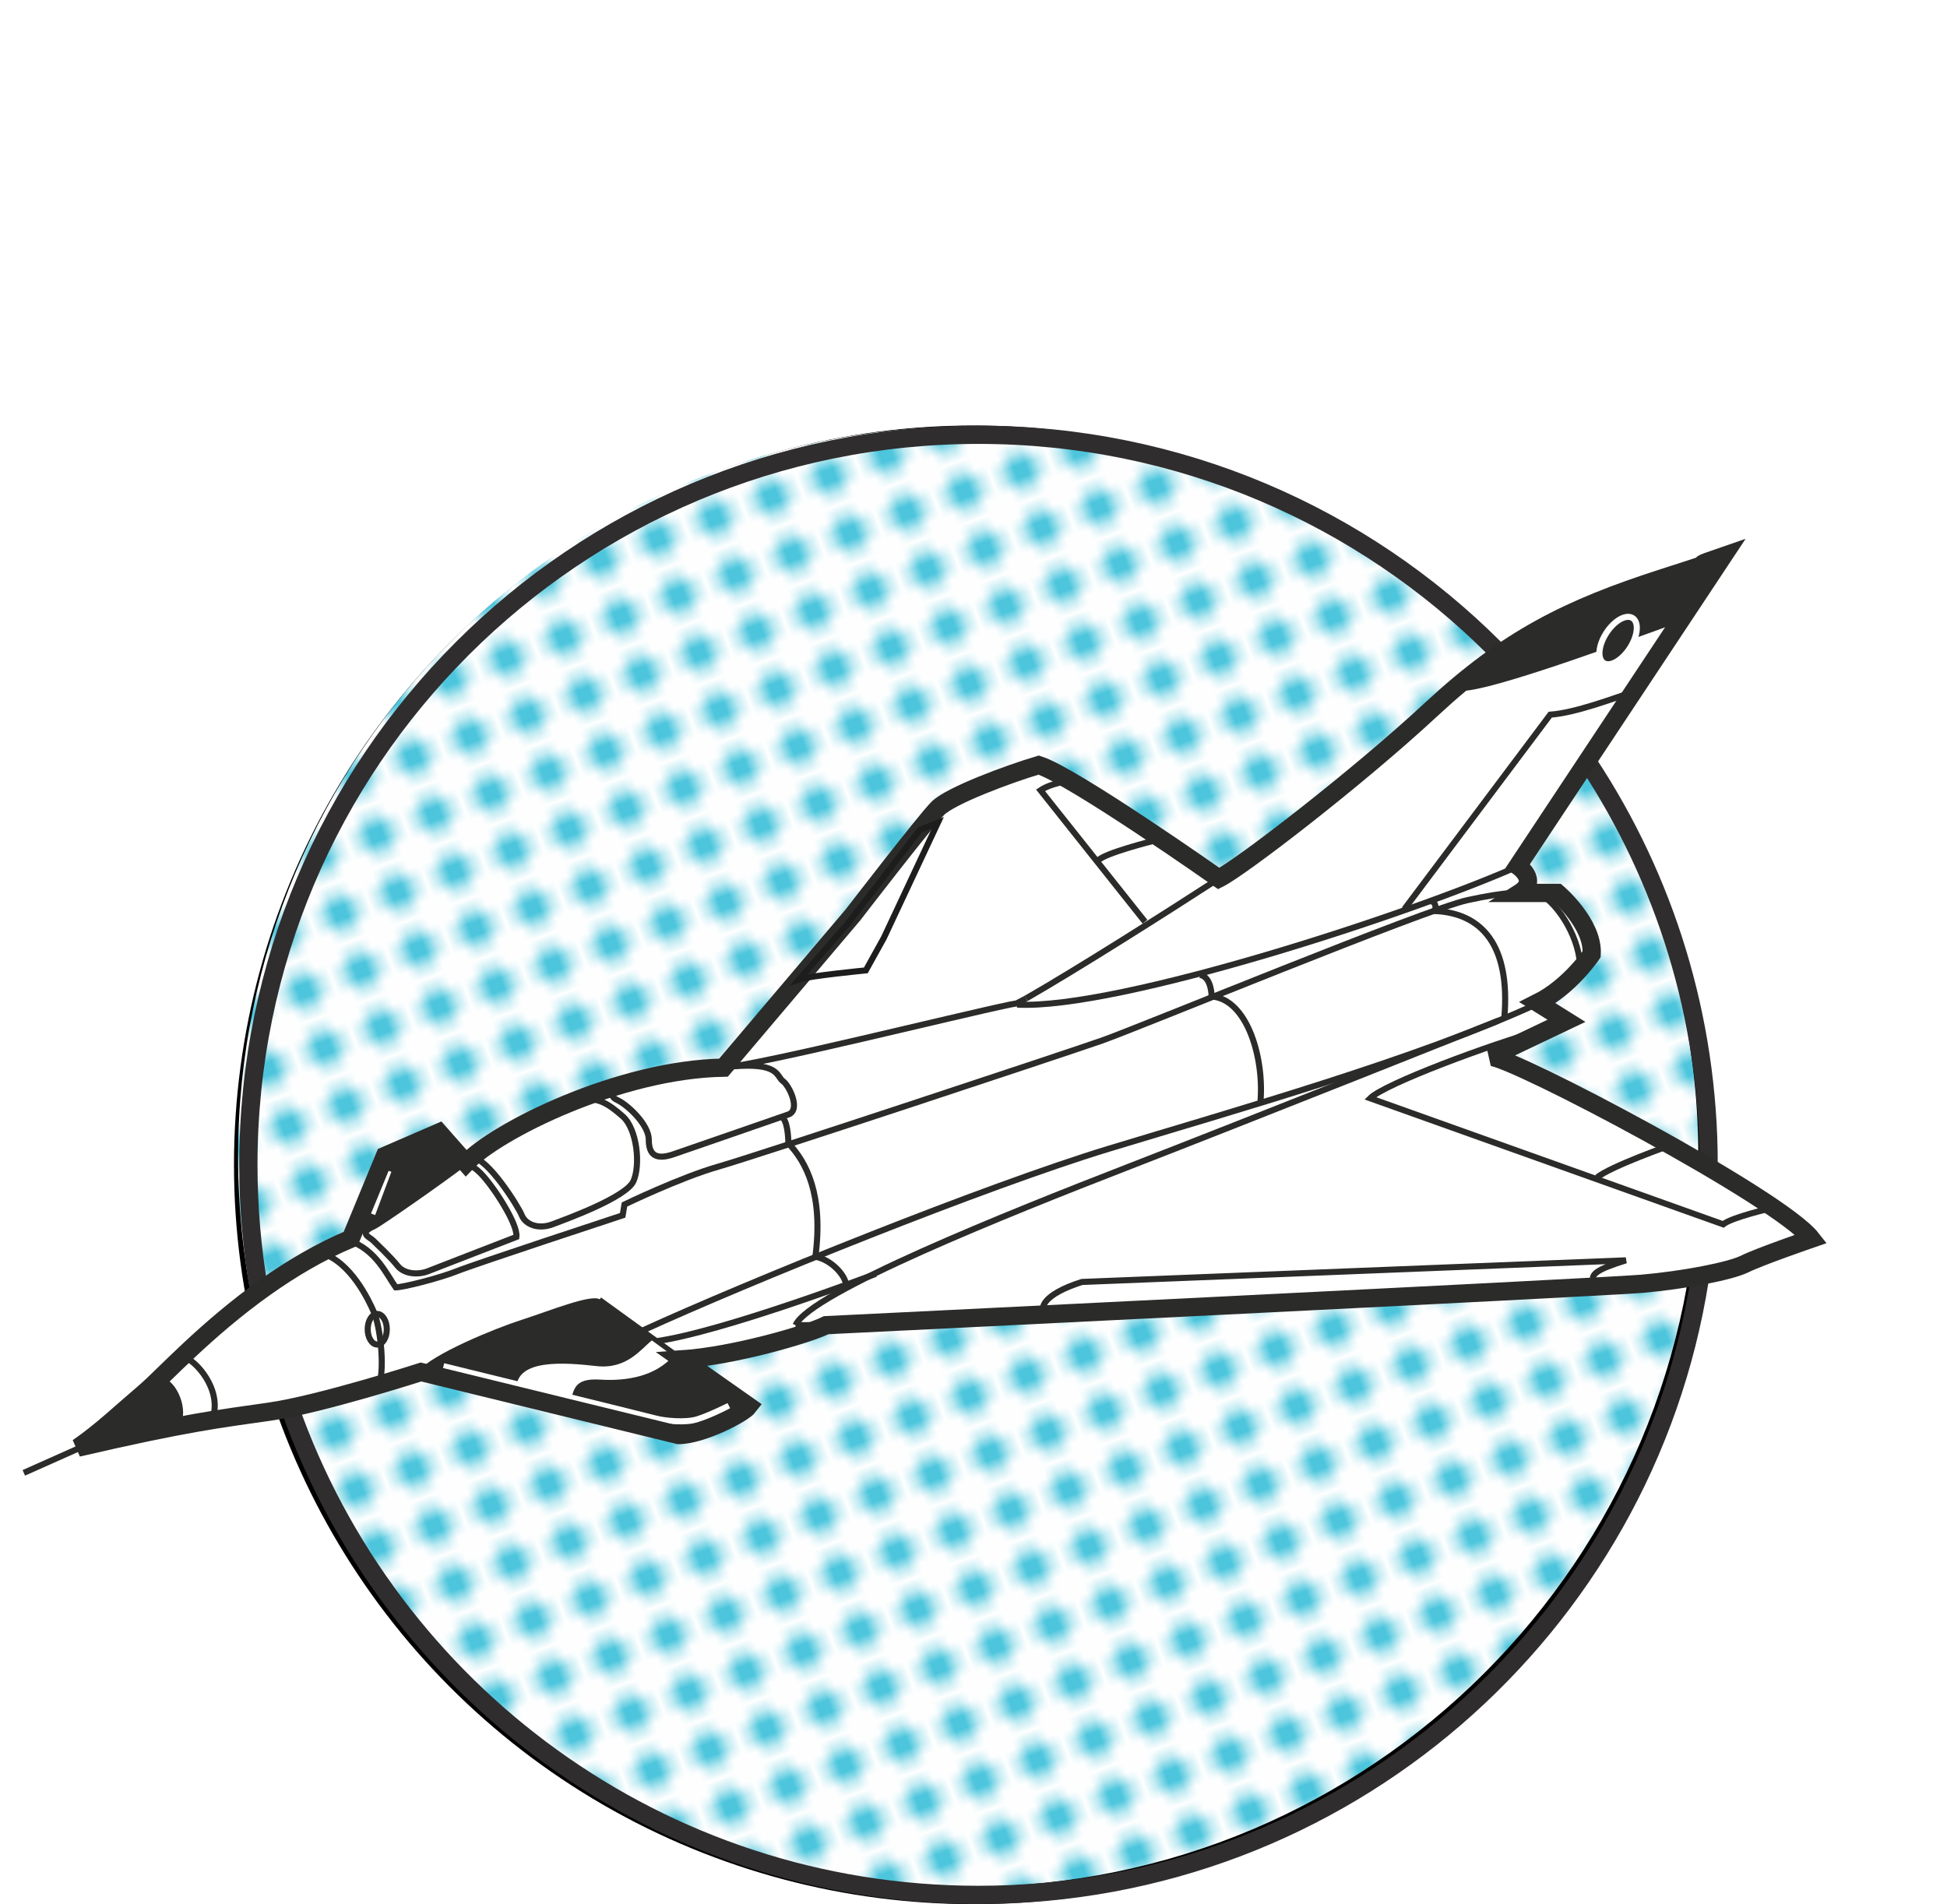 <?xml version="1.0" encoding="UTF-8" standalone="no"?>
<svg
   xmlns:dc="http://purl.org/dc/elements/1.1/"
   xmlns:cc="http://creativecommons.org/ns#"
   xmlns:rdf="http://www.w3.org/1999/02/22-rdf-syntax-ns#"
   xmlns:svg="http://www.w3.org/2000/svg"
   xmlns="http://www.w3.org/2000/svg"
   version="1.1"
   id="svg10845"
   height="195.603"
   width="200">
  <defs
     id="defs4809">
    <pattern
       id="polka"
       patternTransform="rotate(20)"
       height="5"
       width="5"
       patternUnits="userSpaceOnUse">
      <rect
         y="0"
         x="0"
         height="5"
         width="5"
         style="fill:#ffffff"
         id="polka__bg" />
      <circle
         cx="2"
         style="fill:#4dc6dd"
         cy="2"
         r="1.5"
         id="polka__inner" />
    </pattern>
  </defs>
  <g
     style="display:inline"
     transform="translate(-282.081,-278.411)"
     id="layer1">
    <ellipse
       style="color:#000000;display:inline;overflow:visible;visibility:visible;opacity:1;fill:none;fill-opacity:1;fill-rule:nonzero;stroke:#000000;stroke-width:2;stroke-miterlimit:4;stroke-dasharray:none;stroke-opacity:1;marker:none;enable-background:accumulate"
       id="path6022"
       cx="382.068"
       cy="398.076"
       rx="74.951"
       ry="74.95" />
    <g
       transform="translate(169.923,59.827)"
       id="g10858">
      <g
         id="g92"
         transform="matrix(1.25,0,0,-1.25,286.614,337.415)">
        <path
           d="m 0,0 c 0,-33.137 -26.863,-60 -60,-60 -33.138,0 -60,26.863 -60,60 0,33.137 26.862,60 60,60 C -26.863,60 0,33.137 0,0"
           style="fill:url(#polka);fill-opacity:1;fill-rule:nonzero;stroke:none"
           id="path146" />
      </g>
      <g
         id="g148"
         transform="matrix(1.25,0,0,-1.25,286.751,350.042)">
        <path
           d="m 0,0 c -4.524,-28.655 -29.335,-50.566 -59.263,-50.566 -26.172,0 -48.429,16.758 -56.631,40.128"
           style="fill:none;stroke:#2f2d2e;stroke-width:1.5;stroke-linecap:butt;stroke-linejoin:miter;stroke-miterlimit:4;stroke-dasharray:none;stroke-opacity:1"
           id="path150" />
      </g>
      <g
         id="g320"
         transform="matrix(1.25,0,0,-1.25,138.773,351.121)">
        <path
           d="m 0,0 c -0.579,3.346 -0.881,6.786 -0.881,10.297 0,33.137 26.863,60 60,60 16.569,0 31.569,-6.715 42.426,-17.572"
           style="fill:none;stroke:#2f2d2e;stroke-width:1.5;stroke-linecap:butt;stroke-linejoin:miter;stroke-miterlimit:4;stroke-dasharray:none;stroke-opacity:1"
           id="path322" />
      </g>
      <g
         id="g10760">
        <g
           transform="matrix(1.25,0,0,-1.25,160.025,338.07)"
           id="g152">
          <path
             id="path154"
             style="fill:#ffffff;fill-opacity:1;fill-rule:nonzero;stroke:none"
             d="M 0,0 -2.221,2.517 -6.662,0.592 -9.473,-6.217 c -2.549,-1.074 -4.915,-2.49 -7.029,-3.991 -4.881,-3.464 -8.429,-7.382 -9.845,-8.589 -1.998,-1.702 -3.701,-3.331 -5.55,-4.589 8.954,2.073 11.62,2.368 15.762,2.96 4.145,0.593 12.434,3.257 12.434,3.257 l 21.166,-5.181 c 1.924,0 5.328,1.777 5.771,2.369 l -5.476,3.848 c 4.293,0.296 10.361,2.072 11.842,2.812 0,0 63.644,3.108 67.048,3.404 3.405,0.296 7.252,1.036 8.438,1.629 1.183,0.592 5.476,2.071 5.476,2.071 -2.666,3.404 -24.57,14.949 -26.347,14.949 l 6.217,2.961 -2.368,1.48 c 2.664,1.332 4.44,3.996 4.44,3.996 0.148,2.517 -2.813,5.033 -2.813,5.033 l -3.107,0 c 1.629,1.036 -0.148,2.22 -0.148,2.22 l 16.873,25.458 c -4.737,-1.628 2.96,0.74 -4.885,-1.776 C 90.582,45.588 85.549,43.071 79.334,37.299 73.117,31.526 63.645,24.273 61.867,23.386 c 0,0 -11.988,8.436 -14.801,9.325 -2.515,-0.74 -7.252,-2.517 -8.289,-3.553 -1.035,-1.036 -6.955,-8.732 -6.955,-8.732 L 21.164,7.845 C 12.58,7.696 2.516,2.664 0,0" />
        </g>
        <g
           transform="matrix(1.25,0,0,-1.25,212.199,353.845)"
           id="g156">
          <path
             id="path158"
             style="fill:#ffffff;fill-opacity:1;fill-rule:nonzero;stroke:none"
             d="m 0,0 c 0.592,1.924 16.576,9.473 22.793,10.953 6.217,1.48 16.578,6.216 18.057,6.956 1.48,0.74 5.181,2.072 5.181,2.072 0,0 11.692,-5.772 12.877,-6.808 C 50.322,9.621 33.746,1.776 33.746,1.776 L 0,0 Z" />
        </g>
        <g
           transform="matrix(1.25,0,0,-1.25,150.912,356.71)"
           id="g160">
          <path
             id="path162"
             style="fill:#ffffff;fill-opacity:1;fill-rule:nonzero;stroke:none"
             d="M 0,0 C 0.432,0 0.783,0.562 0.783,1.256 0.783,1.949 0.432,2.512 0,2.512 -0.436,2.512 -0.787,1.949 -0.787,1.256 -0.787,0.562 -0.436,0 0,0" />
        </g>
        <g
           transform="matrix(1.25,0,0,-1.25,150.912,356.71)"
           id="g164">
          <path
             id="path166"
             style="fill:none;stroke:#2b2b2a;stroke-width:0.5;stroke-linecap:butt;stroke-linejoin:miter;stroke-miterlimit:4;stroke-dasharray:none;stroke-opacity:1"
             d="M 0,0 C 0.432,0 0.783,0.562 0.783,1.256 0.783,1.949 0.432,2.512 0,2.512 -0.436,2.512 -0.787,1.949 -0.787,1.256 -0.787,0.562 -0.436,0 0,0 Z" />
        </g>
        <g
           transform="matrix(1.25,0,0,-1.25,208.683,301.486)"
           id="g168">
          <path
             id="path170"
             style="fill:#ffffff;fill-opacity:1;fill-rule:nonzero;stroke:none"
             d="m 0,0 c -0.254,-0.271 -0.889,-1.036 -0.889,-1.036 l 5.403,0.666 5.625,2.887 C 9.473,3.034 8.215,3.404 8.215,3.404 6.143,3.034 1.035,1.11 0,0" />
        </g>
        <g
           transform="matrix(1.25,0,0,-1.25,114.604,369.892)"
           id="g172">
          <path
             id="path174"
             style="fill:none;stroke:#2b2b2a;stroke-width:0.5;stroke-linecap:butt;stroke-linejoin:miter;stroke-miterlimit:4;stroke-dasharray:none;stroke-opacity:1"
             d="M 0,0 4.811,2.146" />
        </g>
        <g
           transform="matrix(1.25,0,0,-1.25,182.411,358.421)"
           id="g176">
          <path
             id="path178"
             style="fill:none;stroke:#2b2b2a;stroke-width:0.5;stroke-linecap:butt;stroke-linejoin:miter;stroke-miterlimit:4;stroke-dasharray:none;stroke-opacity:1"
             d="M 0,0 -6.957,5.032" />
        </g>
        <g
           transform="matrix(1.25,0,0,-1.25,197.025,354.721)"
           id="g180">
          <path
             id="path182"
             style="fill:none;stroke:#2b2b2a;stroke-width:0.5;stroke-linecap:butt;stroke-linejoin:miter;stroke-miterlimit:4;stroke-dasharray:none;stroke-opacity:1"
             d="M 0,0 -2.516,0" />
        </g>
        <g
           transform="matrix(1.25,0,0,-1.25,237.36,308.838)"
           id="g184">
          <path
             id="path186"
             style="fill:none;stroke:#2b2b2a;stroke-width:0.5;stroke-linecap:butt;stroke-linejoin:miter;stroke-miterlimit:4;stroke-dasharray:none;stroke-opacity:1"
             d="M 0,0 C -4.312,-2.798 -11.742,-7.507 -15.836,-9.85" />
        </g>
        <g
           transform="matrix(1.25,0,0,-1.25,217.565,321.15)"
           id="g188">
          <path
             id="path190"
             style="fill:none;stroke:#2b2b2a;stroke-width:0.5;stroke-linecap:butt;stroke-linejoin:miter;stroke-miterlimit:4;stroke-dasharray:none;stroke-opacity:1"
             d="m 0,0 c -1.145,-0.573 -0.422,-0.324 -1.334,-0.511 -4.291,-0.888 -20.277,-4.885 -23.533,-5.18" />
        </g>
        <g
           transform="matrix(1.25,0,0,-1.25,270.663,324.378)"
           id="g192">
          <path
             id="path194"
             style="fill:none;stroke:#2b2b2a;stroke-width:0.5;stroke-linecap:butt;stroke-linejoin:miter;stroke-miterlimit:4;stroke-dasharray:none;stroke-opacity:1"
             d="m 0,0 c -4.293,-1.185 -13.025,-4.44 -14.209,-5.625 l 29.01,-10.36 c 0.74,0.591 3.996,1.332 3.996,1.332" />
        </g>
        <g
           transform="matrix(1.25,0,0,-1.25,276.212,339.549)"
           id="g196">
          <path
             id="path198"
             style="fill:none;stroke:#2b2b2a;stroke-width:0.5;stroke-linecap:butt;stroke-linejoin:miter;stroke-miterlimit:4;stroke-dasharray:none;stroke-opacity:1"
             d="M 0,0 C 1.037,0.888 6.068,2.664 6.068,2.664" />
        </g>
        <g
           transform="matrix(1.25,0,0,-1.25,229.774,313.277)"
           id="g200">
          <path
             id="path202"
             style="fill:none;stroke:#2b2b2a;stroke-width:0.5;stroke-linecap:butt;stroke-linejoin:miter;stroke-miterlimit:4;stroke-dasharray:none;stroke-opacity:1"
             d="m 0,0 -8.586,10.805 c 0.889,0.591 2.221,0.74 2.221,0.74" />
        </g>
        <g
           transform="matrix(1.25,0,0,-1.25,224.965,306.987)"
           id="g204">
          <path
             id="path206"
             style="fill:none;stroke:#2b2b2a;stroke-width:0.5;stroke-linecap:butt;stroke-linejoin:miter;stroke-miterlimit:4;stroke-dasharray:none;stroke-opacity:1"
             d="M 0,0 C 0.443,0.592 4.588,1.628 4.588,1.628" />
        </g>
        <g
           transform="matrix(1.25,0,0,-1.25,216.637,321.788)"
           id="g208">
          <path
             id="path210"
             style="fill:none;stroke:#2b2b2a;stroke-width:0.5;stroke-linecap:butt;stroke-linejoin:miter;stroke-miterlimit:4;stroke-dasharray:none;stroke-opacity:1"
             d="M 0,0 C 8.289,-0.444 32.637,7.548 41.223,11.396" />
        </g>
        <g
           transform="matrix(1.25,0,0,-1.25,285.094,282.01)"
           id="g212">
          <path
             id="path214"
             style="fill:#2b2b2a;fill-opacity:1;fill-rule:nonzero;stroke:none"
             d="m 0,0 c -8.141,-2.96 -16.875,-6.068 -18.502,-5.772 3.256,3.996 12.285,7.548 14.061,7.992 1.775,0.444 7.697,2.664 7.697,2.664 L 0,0 Z" />
        </g>
        <g
           transform="matrix(1.25,0,0,-1.25,285.094,282.01)"
           id="g216">
          <path
             id="path218"
             style="fill:none;stroke:#2b2b2a;stroke-width:0.5;stroke-linecap:butt;stroke-linejoin:miter;stroke-miterlimit:4;stroke-dasharray:none;stroke-opacity:1"
             d="m 0,0 c -8.141,-2.96 -16.875,-6.068 -18.502,-5.772 3.256,3.996 12.285,7.548 14.061,7.992 1.775,0.444 7.697,2.664 7.697,2.664 L 0,0 Z" />
        </g>
        <g
           transform="matrix(1.25,0,0,-1.25,280.097,289.596)"
           id="g220">
          <path
             id="path222"
             style="fill:none;stroke:#2b2b2a;stroke-width:0.5;stroke-linecap:butt;stroke-linejoin:miter;stroke-miterlimit:4;stroke-dasharray:none;stroke-opacity:1"
             d="m 0,0 c -1.775,-0.593 -4.883,-1.776 -6.955,-1.925 l -11.99,-15.984" />
        </g>
        <g
           transform="matrix(1.25,0,0,-1.25,150.587,344.546)"
           id="g224">
          <path
             id="path226"
             style="fill:none;stroke:#2b2b2a;stroke-width:0.5;stroke-linecap:butt;stroke-linejoin:miter;stroke-miterlimit:4;stroke-dasharray:none;stroke-opacity:1"
             d="m 0,0 c -1.342,-0.592 -0.369,-0.888 -0.074,-1.184 0.297,-0.295 1.406,-1.332 1.998,-2.072 0.594,-0.74 1.777,-0.74 2.517,-0.444 0.741,0.296 7.252,2.812 7.252,2.812 C 11.842,0.148 9.77,3.331 8.732,4.366 7.979,5.12 7.4,5.181 7.4,5.181 5.477,3.7 0.406,0.179 0,0 Z" />
        </g>
        <g
           transform="matrix(1.25,0,0,-1.25,160.67,337.514)"
           id="g228">
          <path
             id="path230"
             style="fill:none;stroke:#2b2b2a;stroke-width:0.5;stroke-linecap:butt;stroke-linejoin:miter;stroke-miterlimit:4;stroke-dasharray:none;stroke-opacity:1"
             d="m 0,0 c 1.258,0 3.775,-3.996 4.07,-4.736 0.297,-0.741 1.332,-1.185 2.518,-0.741 1.183,0.445 6.068,2.22 6.66,3.552 0.592,1.333 0.295,4.293 -0.889,5.329 C 11.176,4.44 10.287,5.032 8.807,4.736 7.328,4.44 3.826,2.417 3.33,2.22 2.221,1.776 0,0 0,0 Z" />
        </g>
        <g
           transform="matrix(1.25,0,0,-1.25,176.398,329.929)"
           id="g232">
          <path
             id="path234"
             style="fill:none;stroke:#2b2b2a;stroke-width:0.5;stroke-linecap:butt;stroke-linejoin:miter;stroke-miterlimit:4;stroke-dasharray:none;stroke-opacity:1"
             d="m 0,0 c -1.037,-0.296 -1.48,-0.962 -0.666,-1.332 0.814,-0.37 2.59,-1.998 2.59,-3.257 0,-1.258 0.592,-1.702 2.072,-1.183 1.481,0.517 8.363,2.885 9.399,3.255 1.037,0.371 0.074,2.369 -0.444,2.739 C 12.432,0.592 12.654,1.628 9.473,1.479 6.291,1.332 3.33,0.888 2.59,0.666 1.85,0.444 0,0 0,0 Z" />
        </g>
        <g
           transform="matrix(1.25,0,0,-1.25,173.715,352.038)"
           id="g236">
          <path
             id="path238"
             style="fill:#2b2b2a;fill-opacity:1;fill-rule:nonzero;stroke:none"
             d="m 0,0 c -0.814,0.37 -4.07,-0.962 -6.365,-1.702 -2.293,-0.74 -7.326,-2.813 -8.51,-4.219 0,0 18.428,-4.514 19.537,-4.809 1.109,-0.296 1.998,-0.666 3.701,-0.075 1.701,0.592 3.551,1.554 3.922,1.998 L 0,0 Z" />
        </g>
        <g
           transform="matrix(1.25,0,0,-1.25,145.224,347.32)"
           id="g240">
          <path
             id="path242"
             style="fill:none;stroke:#2b2b2a;stroke-width:0.5;stroke-linecap:butt;stroke-linejoin:miter;stroke-miterlimit:4;stroke-dasharray:none;stroke-opacity:1"
             d="m 0,0 c 2.367,-0.74 3.848,-3.849 4.291,-4.885 0.445,-1.036 0.889,-4.143 0.445,-5.92" />
        </g>
        <g
           transform="matrix(1.25,0,0,-1.25,178.156,355.276)"
           id="g244">
          <path
             id="path246"
             style="fill:none;stroke:#2b2b2a;stroke-width:0.5;stroke-linecap:butt;stroke-linejoin:miter;stroke-miterlimit:4;stroke-dasharray:none;stroke-opacity:1"
             d="m 0,0 c 8.732,3.996 28.121,11.841 38.334,14.949 10.213,3.108 25.459,7.401 35.375,11.988" />
        </g>
        <g
           transform="matrix(1.25,0,0,-1.25,179.45,356.386)"
           id="g248">
          <path
             id="path250"
             style="fill:none;stroke:#2b2b2a;stroke-width:0.5;stroke-linecap:butt;stroke-linejoin:miter;stroke-miterlimit:4;stroke-dasharray:none;stroke-opacity:1"
             d="M 0,0 C 5.477,0.74 18.131,5.551 18.131,5.551" />
        </g>
        <g
           transform="matrix(1.25,0,0,-1.25,193.881,354.721)"
           id="g252">
          <path
             id="path254"
             style="fill:none;stroke:#2b2b2a;stroke-width:0.5;stroke-linecap:butt;stroke-linejoin:miter;stroke-miterlimit:4;stroke-dasharray:none;stroke-opacity:1"
             d="m 0,0 c 1.184,2.665 17.465,9.177 27.383,13.025 9.916,3.849 30.342,11.99 30.342,11.99" />
        </g>
        <g
           transform="matrix(1.25,0,0,-1.25,192.587,333.444)"
           id="g256">
          <path
             id="path258"
             style="fill:none;stroke:#2b2b2a;stroke-width:0.5;stroke-linecap:butt;stroke-linejoin:miter;stroke-miterlimit:4;stroke-dasharray:none;stroke-opacity:1"
             d="M 0,0 C 0.443,-0.444 0.443,-2.072 0.443,-2.072 1.924,-3.626 3.33,-6.29 2.664,-11.396 3.922,-11.619 5.105,-12.877 5.18,-13.69" />
        </g>
        <g
           transform="matrix(1.25,0,0,-1.25,276.028,350.466)"
           id="g260">
          <path
             id="path262"
             style="fill:none;stroke:#2b2b2a;stroke-width:0.5;stroke-linecap:butt;stroke-linejoin:miter;stroke-miterlimit:4;stroke-dasharray:none;stroke-opacity:1"
             d="m 0,0 c -0.592,0.74 0.148,1.185 2.516,1.925 l -44.7,-1.777 c -3.255,-1.036 -3.552,-2.22 -2.961,-2.664 L 0,0 Z" />
        </g>
        <g
           transform="matrix(1.25,0,0,-1.25,235.417,318.736)"
           id="g264">
          <path
             id="path266"
             style="fill:none;stroke:#2b2b2a;stroke-width:0.5;stroke-linecap:butt;stroke-linejoin:miter;stroke-miterlimit:4;stroke-dasharray:none;stroke-opacity:1"
             d="m 0,0 c 0.963,-0.147 0.963,-1.775 0.963,-1.775 2.959,-0.223 4.365,-5.181 3.996,-8.807" />
        </g>
        <g
           transform="matrix(1.25,0,0,-1.25,259.005,311.15)"
           id="g268">
          <path
             id="path270"
             style="fill:none;stroke:#2b2b2a;stroke-width:0.5;stroke-linecap:butt;stroke-linejoin:miter;stroke-miterlimit:4;stroke-dasharray:none;stroke-opacity:1"
             d="M 0,0 C 0.52,0 0.592,-0.593 0.371,-0.814 4.293,-0.963 6.662,-3.627 6.143,-9.621" />
        </g>
        <g
           transform="matrix(1.25,0,0,-1.25,270.199,310.317)"
           id="g272">
          <path
             id="path274"
             style="fill:none;stroke:#2b2b2a;stroke-width:0.5;stroke-linecap:butt;stroke-linejoin:miter;stroke-miterlimit:4;stroke-dasharray:none;stroke-opacity:1"
             d="m 0,0 c 1.777,-0.963 3.479,-3.997 3.404,-6.217 l 0.963,0.962 C 4.588,-2.591 1.629,0 1.629,0 L 0,0 Z" />
        </g>
        <g
           transform="matrix(1.25,0,0,-1.25,120.246,367.209)"
           id="g276">
          <path
             id="path278"
             style="fill:#2b2b2a;fill-opacity:1;fill-rule:nonzero;stroke:none"
             d="M 0,0 C 1.775,1.258 6.365,5.032 6.809,5.698 8.066,5.477 9.104,2.96 8.289,1.702 5.033,1.258 0,0 0,0" />
        </g>
        <g
           transform="matrix(1.25,0,0,-1.25,131.161,358.051)"
           id="g280">
          <path
             id="path282"
             style="fill:none;stroke:#2b2b2a;stroke-width:0.5;stroke-linecap:butt;stroke-linejoin:miter;stroke-miterlimit:4;stroke-dasharray:none;stroke-opacity:1"
             d="M 0,0 C 0.814,-0.222 3.035,-2.516 2.295,-4.958" />
        </g>
        <g
           transform="matrix(1.25,0,0,-1.25,147.997,346.025)"
           id="g284">
          <path
             id="path286"
             style="fill:none;stroke:#2b2b2a;stroke-width:0.5;stroke-linecap:butt;stroke-linejoin:miter;stroke-miterlimit:4;stroke-dasharray:none;stroke-opacity:1"
             d="m 0,0 c 2.221,-0.74 3.109,-2.813 3.85,-3.849 0.591,0 3.55,0.741 5.031,1.332 1.48,0.593 13.617,4.589 13.617,4.589 l 0.148,0.888 c 0,0 4.588,2.221 7.698,3.108 3.107,0.888 28.564,9.325 31.525,10.361 2.961,1.036 26.643,10.805 30.047,11.545 3.404,0.74 4.291,0.592 4.291,0.592" />
        </g>
        <g
           transform="matrix(1.25,0,0,-1.25,147.997,346.025)"
           id="g288">
          <path
             id="path290"
             style="fill:#2b2b2a;fill-opacity:1;fill-rule:nonzero;stroke:none"
             d="M 0,0 C 1.258,0.74 4.07,2.442 5.182,3.256 6.291,4.07 9.029,6.217 9.547,6.364 L 7.4,8.807 2.961,6.956 0,0 Z" />
        </g>
        <g
           transform="matrix(1.25,0,0,-1.25,276.884,286.696)"
           id="g292">
          <path
             id="path294"
             style="fill:#2b2b2a;fill-opacity:1;fill-rule:nonzero;stroke:none"
             d="M 0,0 C 0.533,-0.345 1.5,0.201 2.16,1.221 2.818,2.238 2.92,3.347 2.387,3.691 1.854,4.037 0.885,3.49 0.227,2.473 -0.434,1.452 -0.535,0.347 0,0" />
        </g>
        <g
           transform="matrix(1.25,0,0,-1.25,276.884,286.696)"
           id="g296">
          <path
             id="path298"
             style="fill:none;stroke:#ffffff;stroke-width:0.5;stroke-linecap:butt;stroke-linejoin:miter;stroke-miterlimit:4;stroke-dasharray:none;stroke-opacity:1"
             d="M 0,0 C 0.533,-0.345 1.5,0.201 2.16,1.221 2.818,2.238 2.92,3.347 2.387,3.691 1.854,4.037 0.885,3.49 0.227,2.473 -0.434,1.452 -0.535,0.347 0,0 Z" />
        </g>
        <g
           transform="matrix(1.25,0,0,-1.25,150.402,343.299)"
           id="g300">
          <path
             id="path302"
             style="fill:none;stroke:#ffffff;stroke-width:0.5;stroke-linecap:butt;stroke-linejoin:miter;stroke-miterlimit:4;stroke-dasharray:none;stroke-opacity:1"
             d="M 0,0 1.332,3.553" />
        </g>
        <g
           transform="matrix(1.25,0,0,-1.25,157.711,358.933)"
           id="g304">
          <path
             id="path306"
             style="fill:none;stroke:#ffffff;stroke-width:0.5;stroke-linecap:butt;stroke-linejoin:miter;stroke-miterlimit:4;stroke-dasharray:none;stroke-opacity:1"
             d="m 0,0 c 0,0 16.576,-4.07 17.391,-4.292 0.814,-0.223 2.515,-0.37 3.478,-0.074 0.963,0.296 2.59,1.11 2.59,1.11" />
        </g>
        <g
           transform="matrix(1.25,0,0,-1.25,165.229,361.523)"
           id="g308">
          <path
             id="path310"
             style="fill:#ffffff;fill-opacity:1;fill-rule:nonzero;stroke:none"
             d="m 0,0 4.387,-1.107 c 0.291,1.246 0.291,2.214 2.484,2.076 2.193,-0.139 4.533,0.277 5.994,1.94 L 11.111,4.191 C 10.234,3.499 9.064,1.802 6.578,2.078 4.094,2.354 -0.293,2.771 0,0" />
        </g>
        <g
           transform="matrix(1.25,0,0,-1.25,220.524,352.365)"
           id="g312">
          <path
             id="path314"
             style="fill:none;stroke:#ffffff;stroke-width:0.5;stroke-linecap:butt;stroke-linejoin:miter;stroke-miterlimit:4;stroke-dasharray:none;stroke-opacity:1"
             d="M 0,0 43.516,1.925" />
        </g>
        <g
           transform="matrix(1.25,0,0,-1.25,275.341,297.03)"
           id="g316">
          <path
             id="path318"
             style="fill:none;stroke:#2f2d2e;stroke-width:1.5;stroke-linecap:butt;stroke-linejoin:miter;stroke-miterlimit:4;stroke-dasharray:none;stroke-opacity:1"
             d="M 0,0 C 6.236,-9.463 9.865,-20.795 9.865,-32.975" />
        </g>
        <g
           transform="matrix(1.25,0,0,-1.25,160.025,338.07)"
           id="g324">
          <path
             id="path326"
             style="fill:none;stroke:#2b2b2a;stroke-width:1.5;stroke-linecap:butt;stroke-linejoin:miter;stroke-miterlimit:4;stroke-dasharray:none;stroke-opacity:1"
             d="M 0,0 -2.221,2.517 -6.662,0.592 -9.473,-6.217 c -2.549,-1.074 -4.915,-2.49 -7.029,-3.991 -4.881,-3.464 -8.429,-7.382 -9.845,-8.589 -1.998,-1.702 -3.701,-3.331 -5.55,-4.589 8.954,2.073 11.62,2.368 15.762,2.96 4.145,0.593 12.434,3.257 12.434,3.257 l 21.166,-5.181 c 1.924,0 5.328,1.777 5.771,2.369 l -5.476,3.848 c 4.293,0.296 10.361,2.072 11.842,2.812 0,0 63.644,3.108 67.048,3.404 3.405,0.296 7.252,1.036 8.438,1.629 1.183,0.592 5.476,2.071 5.476,2.071 -2.666,3.404 -24.57,14.949 -26.347,14.949 l 6.217,2.961 -2.368,1.48 c 2.664,1.332 4.44,3.996 4.44,3.996 0.148,2.517 -2.813,5.033 -2.813,5.033 l -3.107,0 c 1.629,1.036 -0.148,2.22 -0.148,2.22 l 16.873,25.458 c -4.737,-1.628 2.96,0.74 -4.885,-1.776 C 90.582,45.588 85.549,43.071 79.334,37.299 73.117,31.526 63.645,24.273 61.867,23.386 c 0,0 -11.988,8.436 -14.801,9.325 -2.515,-0.74 -7.252,-2.517 -8.289,-3.553 -1.035,-1.036 -6.955,-8.732 -6.955,-8.732 L 21.164,7.845 C 12.58,7.696 2.516,2.664 0,0 Z" />
        </g>
        <g
           transform="matrix(1.25,0,0,-1.25,206.647,303.842)"
           id="g328">
          <path
             id="path330"
             style="fill:none;stroke:#1d1d1d;stroke-width:0.5;stroke-linecap:butt;stroke-linejoin:miter;stroke-miterlimit:4;stroke-dasharray:none;stroke-opacity:1"
             d="m 0,0 -5.92,-7.696 -3.996,-4.588 c 0.887,0.296 5.477,0.739 5.477,0.739 L -2.961,-8.88 1.48,0.593 0,0 Z" />
        </g>
      </g>
    </g>
  </g>
</svg>
